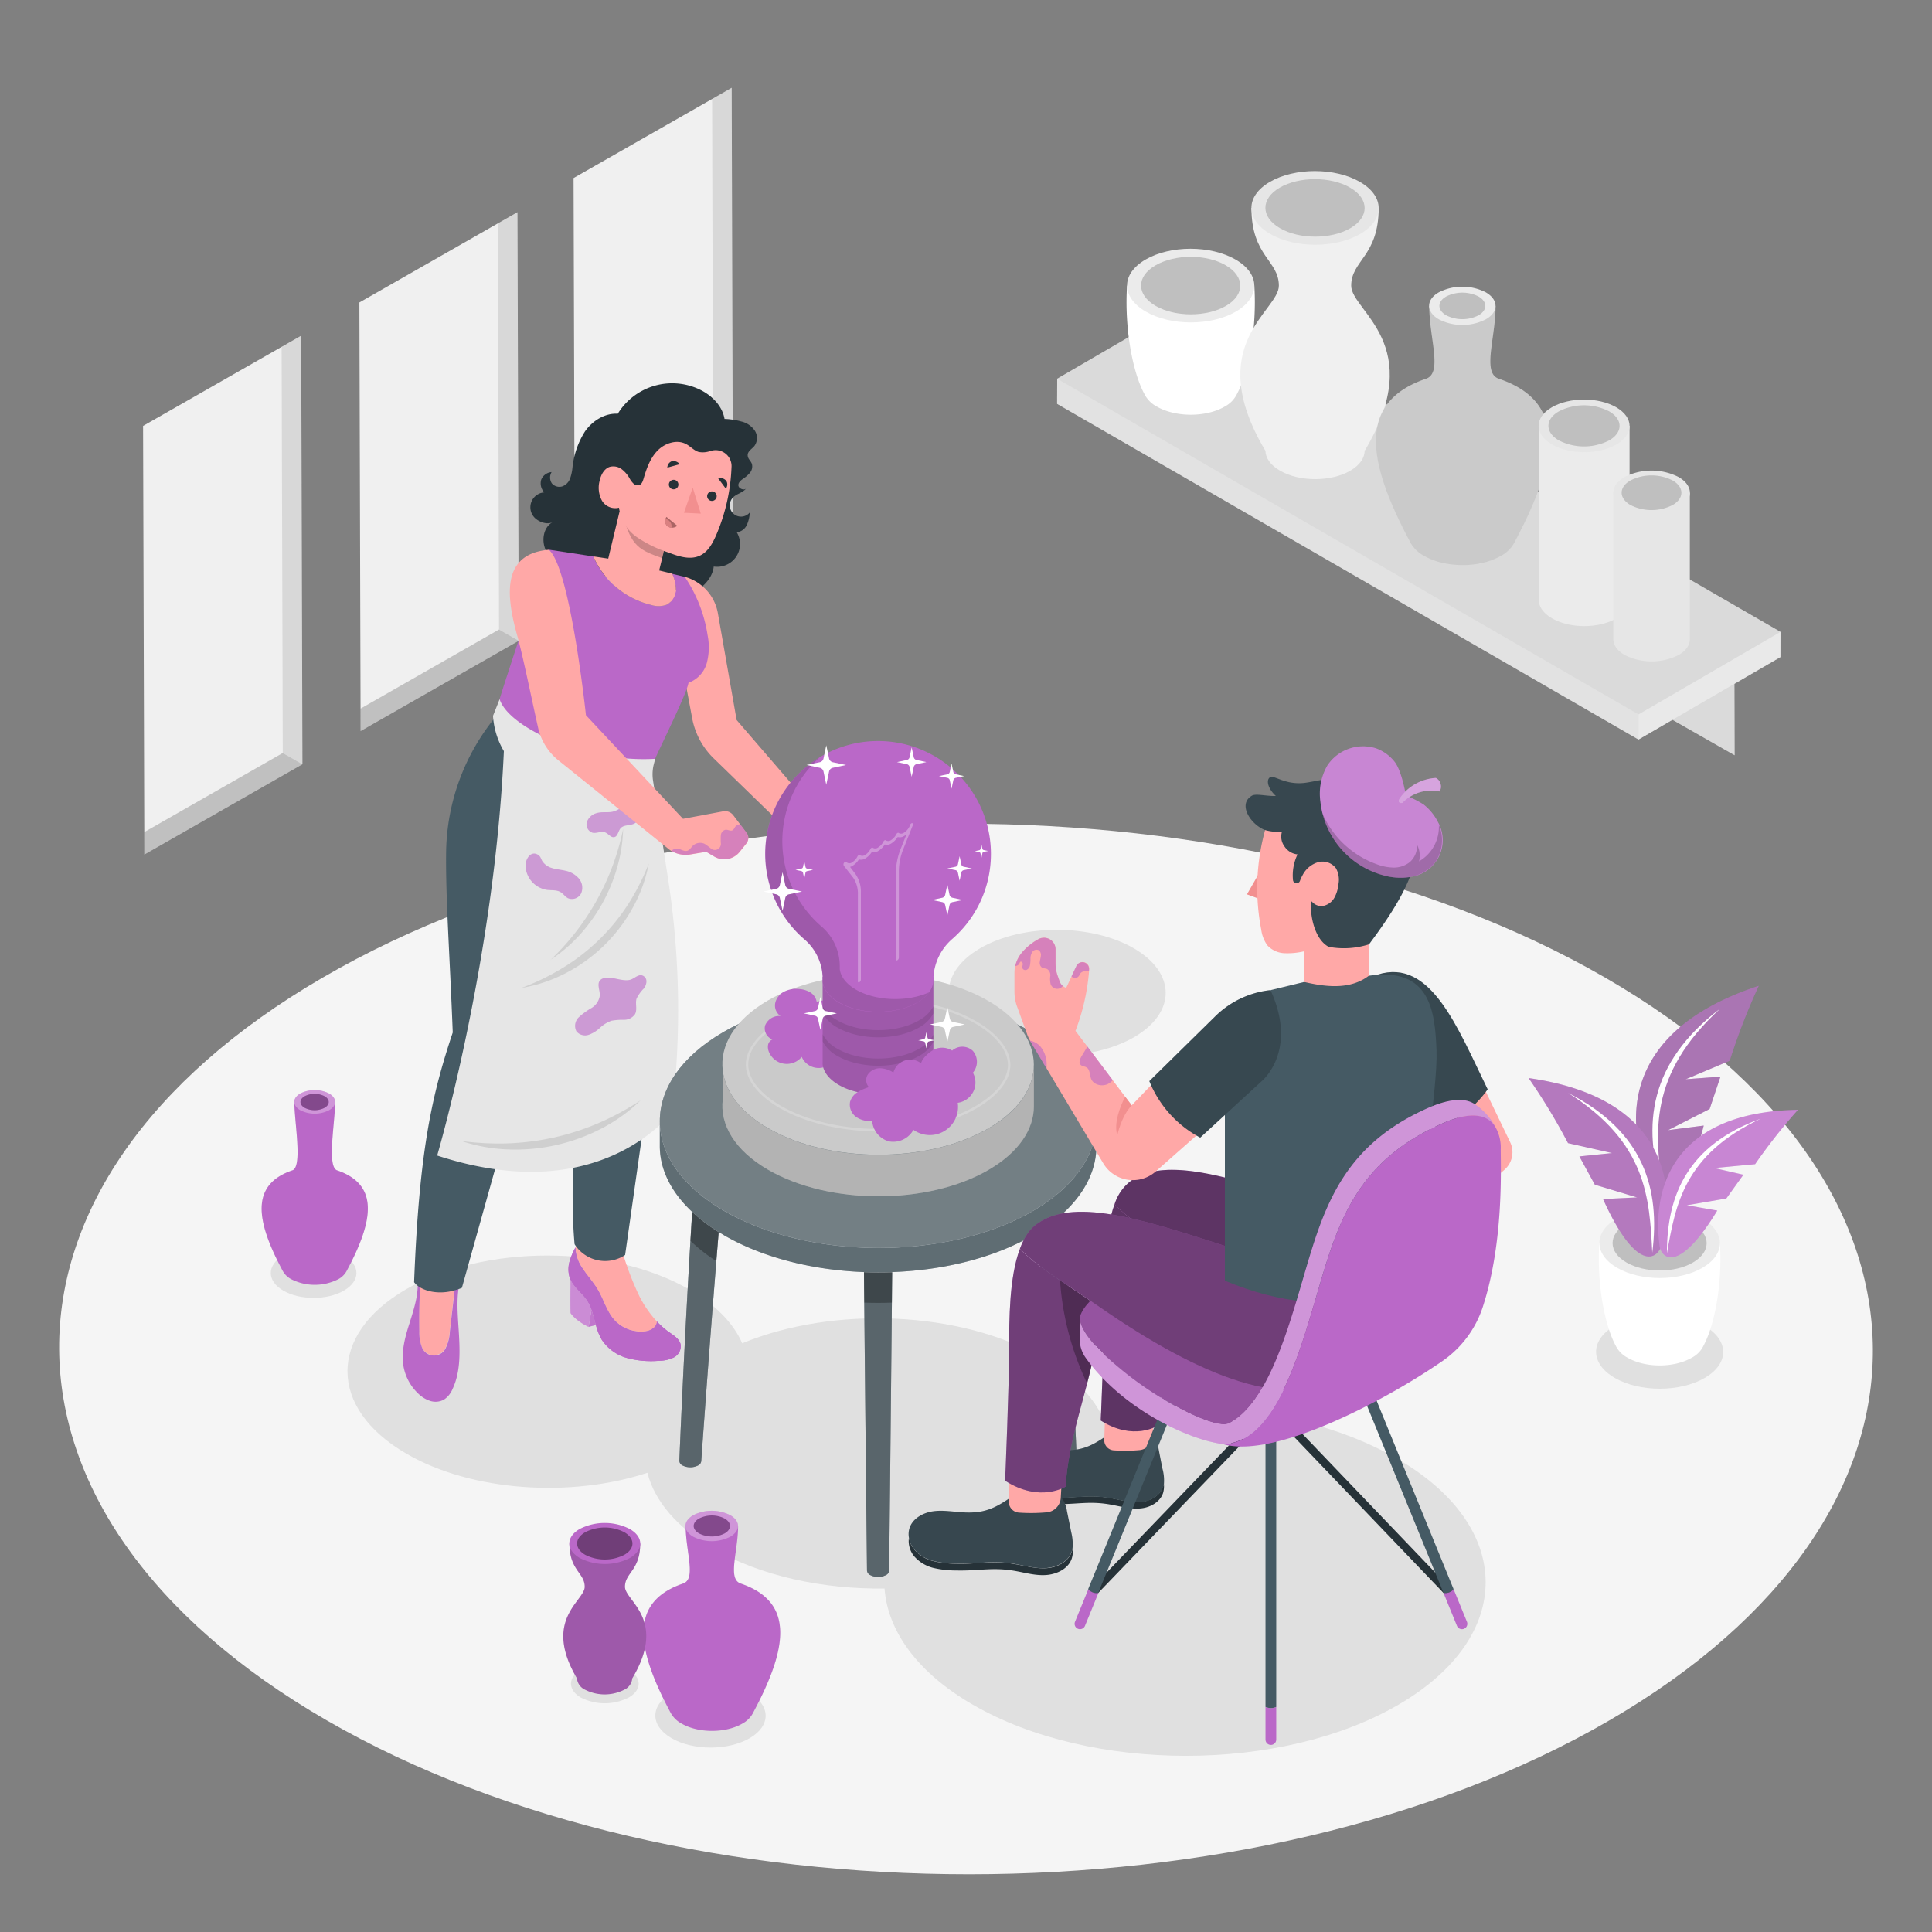<svg xmlns="http://www.w3.org/2000/svg" viewBox="0 0 500 500"><rect x="0" y="0" width="500" height="500" fill="#808080" stroke="none"/><g id="Floor"><path d="M415.41,253c-92-53.09-240.55-53.09-331.9,0S-7.37,392.15,84.58,445.24s240.56,53.09,331.92,0S507.37,306.08,415.41,253Z" style="fill:#f5f5f5"></path></g><g id="Window"><polygon points="128.85 57.81 133.92 54.91 134.24 165.84 134.23 165.84 93.32 189.2 93.31 183.39 93.01 78.28 128.85 57.81" style="fill:#f0f0f0"></polygon><polygon points="129.15 162.92 128.85 57.81 133.92 54.91 134.24 165.84 134.23 165.84 129.13 162.93 129.15 162.92" style="opacity:0.1"></polygon><polygon points="93.31 183.39 129.13 162.93 134.23 165.84 93.32 189.2 93.31 183.39" style="opacity:0.2"></polygon><polygon points="184.29 25.62 189.36 22.72 189.68 133.64 189.66 133.65 148.76 157 148.75 151.19 148.44 46.08 184.29 25.62" style="fill:#f0f0f0"></polygon><polygon points="184.59 130.73 184.29 25.62 189.36 22.72 189.68 133.64 189.66 133.65 184.57 130.74 184.59 130.73" style="opacity:0.1"></polygon><polygon points="148.75 151.19 184.57 130.74 189.66 133.65 148.76 157 148.75 151.19" style="opacity:0.2"></polygon><polygon points="72.88 89.77 77.95 86.87 78.27 197.79 78.25 197.8 37.35 221.16 37.34 215.35 37.03 110.23 72.88 89.77" style="fill:#f0f0f0"></polygon><polygon points="73.18 194.88 72.88 89.77 77.95 86.87 78.27 197.79 78.25 197.8 73.16 194.89 73.18 194.88" style="opacity:0.1"></polygon><polygon points="37.34 215.35 73.16 194.89 78.25 197.8 37.35 221.16 37.34 215.35" style="opacity:0.2"></polygon></g><g id="Shadows"><path d="M293.39,245.4c11,6.35,11.06,16.65.13,23s-28.71,6.35-39.71,0-11.06-16.65-.13-23S282.39,239.05,293.39,245.4Z" style="fill:#e0e0e0"></path><path d="M441.1,343.13c-6.44-3.72-16.86-3.72-23.26,0s-6.37,9.76.07,13.48,16.86,3.72,23.27,0S447.55,346.85,441.1,343.13Z" style="fill:#e0e0e0"></path><path d="M162.7,432.15a13.64,13.64,0,0,0-12.38,0c-3.41,2-3.39,5.19,0,7.17a13.66,13.66,0,0,0,12.39,0C166.15,437.34,166.14,434.13,162.7,432.15Z" style="fill:#e0e0e0"></path><path d="M193.93,438.16c-5.59-3.23-14.63-3.23-20.18,0s-5.53,8.46.06,11.69,14.63,3.23,20.19,0S199.53,441.39,193.93,438.16Z" style="fill:#e0e0e0"></path><path d="M89,324.92c-4.35-2.51-11.37-2.51-15.69,0s-4.3,6.58,0,9.09,11.37,2.51,15.69,0S93.34,327.43,89,324.92Z" style="fill:#e0e0e0"></path><path d="M361.48,377.45c-20.77-12-50.24-15.81-76.51-11.47-2.81-5.33-7.86-10.35-15.16-14.56-21.23-12.26-54.19-13.51-77.72-3.77-2.23-5.11-6.8-9.94-13.71-13.93C158,322,125.17,322,105,333.72s-20.1,30.79.24,42.53c16.93,9.78,42.54,11.4,62.31,4.9,1.83,7.22,7.56,14.18,17.18,19.73,12.19,7,28.26,10.44,44.19,10.23.8,10.93,8.43,21.74,22.89,30.09,30.5,17.61,79.78,17.61,110.07,0S392,395.05,361.48,377.45Z" style="fill:#e0e0e0"></path></g><g id="Plants"><path d="M445.11,321.72l-15.6.45-15.61-.45c-.67,10.54,1.39,21.28,4.23,26.52h0a7.06,7.06,0,0,0,3.09,3.14c4.6,2.66,12,2.66,16.61,0a6.89,6.89,0,0,0,3.09-3.22C443.75,342.89,445.78,332.21,445.11,321.72Z" style="fill:#fff"></path><path d="M440.51,315.33c6.11,3.53,6.14,9.25.07,12.78s-16,3.53-22.07,0-6.15-9.25-.07-12.78S434.39,311.8,440.51,315.33Z" style="fill:#ebebeb"></path><path d="M438.09,316.73c4.77,2.76,4.79,7.22.05,10s-12.44,2.75-17.21,0-4.8-7.22-.06-10S433.32,314,438.09,316.73Z" style="fill:#e0e0e0"></path><g style="opacity:0.15"><path d="M438.09,316.73c4.77,2.76,4.79,7.22.05,10s-12.44,2.75-17.21,0-4.8-7.22-.06-10S433.32,314,438.09,316.73Z"></path></g><path d="M455.16,255.13c-35.16,11.52-35.48,35-27.55,51.8,2,3.39,8.05,5.21,13.31-15.63l-9.23,1.19L442.45,287l2.8-8.36-9,.67,11.39-4.79A169,169,0,0,1,455.16,255.13Z" style="fill:#BA68C8"></path><path d="M455.16,255.13c-35.16,11.52-35.48,35-27.55,51.8,2,3.39,8.05,5.21,13.31-15.63l-9.23,1.19L442.45,287l2.8-8.36-9,.67,11.39-4.79A169,169,0,0,1,455.16,255.13Z" style="opacity:0.2"></path><path d="M455.16,255.13c-35.16,11.52-35.48,35-27.55,51.8,2,3.39,8.05,5.21,13.31-15.63l-9.23,1.19L442.45,287l2.8-8.36-9,.67,11.39-4.79A169,169,0,0,1,455.16,255.13Z" style="fill:#fff;opacity:0.2"></path><path d="M445.22,261c-18.55,14.07-20.22,30.21-15,47.05C428.38,293.24,426.38,278.24,445.22,261Z" style="fill:#fff"></path><path d="M395.6,279c34.67,4.88,38.87,26.74,34.27,43.66-1.3,3.49-6.63,6.19-15-12.34l8.8-.43-10.93-3.29-4-7.32,8.47-.87-11.41-2.57A159.73,159.73,0,0,0,395.6,279Z" style="fill:#BA68C8"></path><path d="M395.6,279c34.67,4.88,38.87,26.74,34.27,43.66-1.3,3.49-6.63,6.19-15-12.34l8.8-.43-10.93-3.29-4-7.32,8.47-.87-11.41-2.57A159.73,159.73,0,0,0,395.6,279Z" style="fill:#fff;opacity:0.2"></path><path d="M395.6,279c34.67,4.88,38.87,26.74,34.27,43.66-1.3,3.49-6.63,6.19-15-12.34l8.8-.43-10.93-3.29-4-7.32,8.47-.87-11.41-2.57A159.73,159.73,0,0,0,395.6,279Z" style="opacity:0.1"></path><path d="M405.84,282.86c19.61,10,23.85,24.77,21.77,41.33C426.87,310.07,426.25,295.77,405.84,282.86Z" style="fill:#fff"></path><path d="M465.31,287.22c-31.79.52-38,19.75-35.77,35.51.78,3.3,5.28,6.33,14.89-9.44l-7.88-1.37,10.22-1.75,4.42-6.15-7.54-1.73,10.57-1A145.09,145.09,0,0,1,465.31,287.22Z" style="fill:#BA68C8"></path><path d="M455.65,289.52c-18.8,6.85-24.27,19.67-24.25,34.82C433.65,311.7,435.82,298.88,455.65,289.52Z" style="fill:#fff"></path><path d="M465.31,287.22c-31.79.52-38,19.75-35.77,35.51.78,3.3,5.28,6.33,14.89-9.44l-7.88-1.37,10.22-1.75,4.42-6.15-7.54-1.73,10.57-1A145.09,145.09,0,0,1,465.31,287.22Z" style="fill:#fff;opacity:0.2"></path></g><g id="Shelf"><polygon points="448.82 159.05 417.14 177.34 448.92 195.46 448.82 159.05" style="fill:#e0e0e0"></polygon><polygon points="448.82 159.05 417.14 177.34 448.92 195.46 448.82 159.05" style="opacity:0.1"></polygon><polygon points="440.77 154.37 409.1 172.66 417.14 177.34 448.82 159.05 440.77 154.37" style="fill:#e0e0e0"></polygon><polygon points="310.32 76.66 273.6 98.01 273.58 104.52 424.04 191.39 460.77 170.05 460.79 163.53 310.32 76.66" style="fill:#e0e0e0"></polygon><polygon points="310.32 76.66 273.6 98.01 273.58 104.52 424.04 191.39 460.77 170.05 460.79 163.53 310.32 76.66" style="opacity:0.1"></polygon><polygon points="424.06 184.88 424.04 191.39 460.77 170.05 460.79 163.53 424.06 184.88" style="fill:#fff;opacity:0.4"></polygon><polygon points="273.6 98.01 273.58 104.52 424.04 191.39 424.06 184.88 273.6 98.01" style="fill:#fff;opacity:0.2"></polygon><polygon points="460.79 163.53 310.32 76.66 273.6 98.01 273.58 104.52 424.04 191.39 432.83 186.28 448.92 195.46 448.87 176.97 460.77 170.05 460.79 163.53" style="fill:#fff;opacity:0.3"></polygon><path d="M324.62,73.91l-16.47.48-16.47-.48c-.71,11.12,1.46,22.45,4.46,28h0a7.47,7.47,0,0,0,3.26,3.32c4.86,2.8,12.71,2.8,17.54,0a7.37,7.37,0,0,0,3.26-3.41C323.18,96.25,325.32,85,324.62,73.91Z" style="fill:#fff"></path><path d="M319.76,67.17c6.45,3.72,6.48,9.76.07,13.48s-16.84,3.73-23.29,0-6.48-9.76-.07-13.48S313.3,63.44,319.76,67.17Z" style="fill:#ebebeb"></path><path d="M317.2,68.65c5,2.9,5.06,7.62.06,10.52s-13.13,2.91-18.17,0-5.06-7.62,0-10.52S312.17,65.74,317.2,68.65Z" style="fill:#e0e0e0"></path><g style="opacity:0.15"><path d="M317.2,68.65c5,2.9,5.06,7.62.06,10.52s-13.13,2.91-18.17,0-5.06-7.62,0-10.52S312.17,65.74,317.2,68.65Z"></path></g><path d="M349.69,73.94c0-6.58,7.11-7.59,7.11-20.13H323.87c0,12.54,7.1,13.55,7.1,20.13s-19.84,15.17-3.55,42.62h.07c0,1.91,1.27,3.81,3.79,5.26,5,2.91,13.17,2.91,18.17,0,2.5-1.45,3.74-3.35,3.73-5.26h.07C369.54,89.11,349.69,80.52,349.69,73.94Z" style="fill:#f0f0f0"></path><path d="M351.94,47.07c6.45,3.72,6.49,9.76.08,13.48s-16.84,3.73-23.29,0-6.49-9.76-.08-13.48S345.49,43.34,351.94,47.07Z" style="fill:#e6e6e6"></path><path d="M349.39,48.55c5,2.9,5.06,7.62.06,10.52s-13.14,2.91-18.17,0-5.06-7.62-.06-10.52S344.36,45.64,349.39,48.55Z" style="fill:#e0e0e0"></path><g style="opacity:0.15"><path d="M349.39,48.55c5,2.9,5.06,7.62.06,10.52s-13.14,2.91-18.17,0-5.06-7.62-.06-10.52S344.36,45.64,349.39,48.55Z"></path></g><path d="M387.83,98c-4.29-1.56-.78-10.43-.78-18.82H369.89c0,8.39,3.51,17.26-.78,18.82-17.95,6.07-15.35,21.32-4.14,42.33h0a8.67,8.67,0,0,0,3.6,3.53c5.5,3.18,14.39,3.18,19.86,0a8.35,8.35,0,0,0,3.63-3.72C403.18,119.22,405.71,104,387.83,98Z" style="fill:#e0e0e0"></path><path d="M387.83,98c-4.29-1.56-.78-10.43-.78-18.82H369.89c0,8.39,3.51,17.26-.78,18.82-17.95,6.07-15.35,21.32-4.14,42.33h0a8.67,8.67,0,0,0,3.6,3.53c5.5,3.18,14.39,3.18,19.86,0a8.35,8.35,0,0,0,3.63-3.72C403.18,119.22,405.71,104,387.83,98Z" style="opacity:0.1"></path><path d="M384.51,75.65c3.37,1.94,3.38,5.09,0,7a13.37,13.37,0,0,1-12.13,0c-3.36-1.94-3.38-5.09,0-7A13.37,13.37,0,0,1,384.51,75.65Z" style="fill:#ebebeb"></path><path d="M382.65,76.74c2.32,1.34,2.33,3.51,0,4.86a9.24,9.24,0,0,1-8.38,0c-2.33-1.35-2.34-3.52,0-4.86A9.26,9.26,0,0,1,382.65,76.74Z" style="fill:#e0e0e0"></path><g style="opacity:0.15"><path d="M382.65,76.74c2.32,1.34,2.33,3.51,0,4.86a9.24,9.24,0,0,1-8.38,0c-2.33-1.35-2.34-3.52,0-4.86A9.26,9.26,0,0,1,382.65,76.74Z"></path></g><path d="M398.21,110.22v45h0c0,1.74,1.16,3.49,3.47,4.82,4.61,2.66,12.06,2.66,16.64,0,2.29-1.33,3.42-3.08,3.41-4.82h0v-45Z" style="fill:#ebebeb"></path><path d="M418.26,105.4c4.61,2.66,4.64,7,.06,9.64s-12,2.66-16.64,0-4.64-7-.06-9.64S413.65,102.74,418.26,105.4Z" style="fill:#e6e6e6"></path><path d="M416.44,106.46c3.59,2.07,3.61,5.44,0,7.52a14.34,14.34,0,0,1-13,0c-3.6-2.08-3.61-5.45,0-7.52A14.28,14.28,0,0,1,416.44,106.46Z" style="fill:#e0e0e0"></path><g style="opacity:0.15"><path d="M416.44,106.46c3.59,2.07,3.61,5.44,0,7.52a14.34,14.34,0,0,1-13,0c-3.6-2.08-3.61-5.45,0-7.52A14.28,14.28,0,0,1,416.44,106.46Z"></path></g><path d="M417.52,127.52v37.92h0c0,1.47,1,2.94,2.93,4.06a15.47,15.47,0,0,0,14,0c1.93-1.12,2.89-2.59,2.88-4.06h0V127.52Z" style="fill:#e6e6e6"></path><path d="M434.42,123.46c3.89,2.24,3.91,5.88.05,8.12a15.47,15.47,0,0,1-14,0c-3.89-2.24-3.91-5.88-.05-8.12A15.47,15.47,0,0,1,434.42,123.46Z" style="fill:#e6e6e6"></path><path d="M432.89,124.35c3,1.75,3,4.59,0,6.34a12.05,12.05,0,0,1-10.94,0c-3-1.75-3.05-4.59,0-6.34A12.05,12.05,0,0,1,432.89,124.35Z" style="fill:#e0e0e0"></path><g style="opacity:0.15"><path d="M432.89,124.35c3,1.75,3,4.59,0,6.34a12.05,12.05,0,0,1-10.94,0c-3-1.75-3.05-4.59,0-6.34A12.05,12.05,0,0,1,432.89,124.35Z"></path></g></g><g id="character-1"><path d="M290.62,235.89c.36.19.72.38,1.07.58Z" style="fill:none"></path><path d="M291.86,236.56l-.05,0,.16.09Z" style="fill:none"></path><path d="M193.07,126.43c-.81,1.09-2.38,1.33-3.34,2.29a2.91,2.91,0,1,0,4.3,3.91,8.32,8.32,0,0,1-.76,3.24,3.25,3.25,0,0,1-2.6,1.88,5.88,5.88,0,0,1-.15,6.32,5.94,5.94,0,0,1-5.81,2.55c-.29,3-3,5.78-5.84,6.92a13.11,13.11,0,0,1-9-.07,28.54,28.54,0,0,1-8-4.57,31.53,31.53,0,0,1-13.46-1.19c-2.74-.94-5.49-2.4-6.94-4.9s-1-6.25,1.5-7.65c-1.36.65-3.29,0-4.42-1a3.86,3.86,0,0,1,2.31-6.73,3.38,3.38,0,0,1-.78-3.33,3.16,3.16,0,0,1,2.67-1.92,2.74,2.74,0,0,0,.07,2.92,2.57,2.57,0,0,0,2.7.78,3.4,3.4,0,0,0,2-2,11.38,11.38,0,0,0,.63-2.83,21.52,21.52,0,0,1,3.26-9.42c1.93-2.73,5.13-4.76,8.47-4.55a16.51,16.51,0,0,1,21.32-6.21c3.06,1.5,5.74,4.19,6.31,7.55a18.23,18.23,0,0,1,4.33.66,5.82,5.82,0,0,1,3.48,2.34,3.52,3.52,0,0,1-.08,4c-.64.78-1.73,1.34-1.74,2.34s.82,1.49,1.09,2.3a2.57,2.57,0,0,1-.49,2.28,8.21,8.21,0,0,1-1.83,1.59c-.6.43-1.27,1-1.17,1.76S192.54,127,193.07,126.43Z" style="fill:#263238"></path><path d="M177.23,149.28h0a11.92,11.92,0,0,1,8.56,9.44l4.85,27.62L213,212.29l-7.61,4.07-20.68-20.09a19.49,19.49,0,0,1-5.58-10.41l-5.79-31Z" style="fill:#ffa8a7"></path><path d="M115.39,348.61a3.35,3.35,0,0,1-6.33-.3,10.52,10.52,0,0,1-.58-3.83q-.14-6.48.31-13a43.49,43.49,0,0,0,9,.94q-.69,6-1.39,12A10.92,10.92,0,0,1,115.39,348.61Z" style="fill:#ffa8a7"></path><path d="M106,342.39c1.12-3.6,2.34-7.28,2.08-11l.75.18q-.44,6.47-.31,13a10.52,10.52,0,0,0,.58,3.83,3.35,3.35,0,0,0,6.33.3,10.92,10.92,0,0,0,1-4.18q.7-6,1.39-12l1,0c-.81,4.47-.23,9.06,0,13.6s.24,9.27-1.71,13.37a6,6,0,0,1-2.21,2.73,4.58,4.58,0,0,1-3.59.33,8,8,0,0,1-3.12-1.94,12.78,12.78,0,0,1-3.78-7.1C103.8,349.76,104.84,346,106,342.39Z" style="fill:#BA68C8"></path><path d="M153.07,338.94l-.74,4.46c-3.53-1.69-4.67-3.58-4.67-3.58-.09-3.42,0-6.94,0-8.65.94,2.08,3,3.48,4.27,5.4A10.63,10.63,0,0,1,153.07,338.94Z" style="fill:#BA68C8"></path><path d="M154.21,342.91l-1.88.49.74-4.46C153.53,340.23,153.84,341.58,154.21,342.91Z" style="fill:#BA68C8"></path><path d="M147.47,326.24a17.6,17.6,0,0,1,1.46-3.4,9.71,9.71,0,0,0,1.64,5.13c1.27,2,3,3.82,4.19,5.9,1.48,2.53,2.25,5.51,4.21,7.71a9.24,9.24,0,0,0,7.7,3,4.07,4.07,0,0,0,2.82-1.26A2.22,2.22,0,0,0,170,342a21.06,21.06,0,0,0,3.18,2.78c1.28.89,2.82,1.84,3,3.39a3.33,3.33,0,0,1-1.84,3.16,8.76,8.76,0,0,1-3.76.84,23.94,23.94,0,0,1-8.27-.71,11.47,11.47,0,0,1-6.61-4.79,14.72,14.72,0,0,1-1.47-3.73c-.37-1.33-.68-2.68-1.14-4a10.63,10.63,0,0,0-1.16-2.37c-1.28-1.92-3.33-3.32-4.27-5.4l-.16-.33A7.31,7.31,0,0,1,147.47,326.24Z" style="fill:#BA68C8"></path><path d="M166.67,344.57a9.24,9.24,0,0,1-7.7-3c-2-2.2-2.73-5.18-4.21-7.71-1.22-2.08-2.92-3.85-4.19-5.9a9.71,9.71,0,0,1-1.64-5.13c.15-.29.3-.58.46-.86,3.85.68,8.05.92,11.75,2.17a74.17,74.17,0,0,0,4.34,11.33A28.72,28.72,0,0,0,170,342a2.22,2.22,0,0,1-.46,1.34A4.07,4.07,0,0,1,166.67,344.57Z" style="fill:#ffa8a7"></path><path d="M153.07,338.94l-.74,4.46c-3.53-1.69-4.67-3.58-4.67-3.58-.09-3.42,0-6.94,0-8.65.94,2.08,3,3.48,4.27,5.4A10.63,10.63,0,0,1,153.07,338.94Z" style="fill:#fff;opacity:0.24"></path><path d="M154.21,342.91l-1.88.49.74-4.46C153.53,340.23,153.84,341.58,154.21,342.91Z" style="fill:#fff;opacity:0.1"></path><path d="M147.47,326.24a17.6,17.6,0,0,1,1.46-3.4,9.71,9.71,0,0,0,1.64,5.13c1.27,2,3,3.82,4.19,5.9,1.48,2.53,2.25,5.51,4.21,7.71a9.24,9.24,0,0,0,7.7,3,4.07,4.07,0,0,0,2.82-1.26A2.22,2.22,0,0,0,170,342a21.06,21.06,0,0,0,3.18,2.78c1.28.89,2.82,1.84,3,3.39a3.33,3.33,0,0,1-1.84,3.16,8.76,8.76,0,0,1-3.76.84,23.94,23.94,0,0,1-8.27-.71,11.47,11.47,0,0,1-6.61-4.79,14.72,14.72,0,0,1-1.47-3.73c-.37-1.33-.68-2.68-1.14-4a10.63,10.63,0,0,0-1.16-2.37c-1.28-1.92-3.33-3.32-4.27-5.4l-.16-.33A7.31,7.31,0,0,1,147.47,326.24Z" style="fill:#BA68C8"></path><path d="M167.72,190.61l.63,9.77c7.35,30.31,1.25,69.35,1.25,69.35l-7.82,55.06A9.37,9.37,0,0,1,148.7,322c-1.25-13.58,0-34.77,1.92-51.44-2.52-13.13-5.72-40.06-5.72-40.06l-8.54,42.63-16.82,60.16c-5.68,2.4-10.73.76-12.37-1.45,1.32-34.4,4.7-48.73,10-64.64-.78-20.35-1.89-35.3-1.71-47a56.37,56.37,0,0,1,15.75-38h0Z" style="fill:#455a64"></path><path d="M142,142.25,153.53,144a22,22,0,0,0,15,12.57,6.1,6.1,0,0,0,4.07-.1,4.76,4.76,0,0,0,2.27-4.72,9.84,9.84,0,0,0-.93-3.25l3.28.79a36.85,36.85,0,0,1,5.9,15.08,15.9,15.9,0,0,1-.2,7.2,7.58,7.58,0,0,1-4.74,5.13c-.39,2.74-7.59,17.12-8.63,19.69a11.57,11.57,0,0,1-5.31,6.17,14.87,14.87,0,0,1-7.55,1,53,53,0,0,1-18.93-4.94c-3.42-1.62-6.86-3.81-8.4-7.27-1.43-3.22-1-7-.07-10.37S142,142.25,142,142.25Z" style="fill:#BA68C8"></path><path d="M172.61,156.46a6.1,6.1,0,0,1-4.07.1,22,22,0,0,1-15-12.57l3.87.58,2.93-12.19,11.95,8.26-1.7,7,3.37.81a9.84,9.84,0,0,1,.93,3.25A4.76,4.76,0,0,1,172.61,156.46Z" style="fill:#ffa8a7"></path><path d="M161.17,133c2.1,8.61,4.52,9.37,10.2,11.46l.91-3.78Z" style="opacity:0.2"></path><path d="M189.31,121a49,49,0,0,1-4,17.57c-.91,2.09-2.1,4.25-4.16,5.22-2.54,1.2-5.52.21-8.14-.79a32.25,32.25,0,0,1-8.2-4,10.91,10.91,0,0,1-4.61-7.61,4,4,0,0,1-4.44-1.86,7,7,0,0,1-.59-5.06c.33-1.54,1.15-3.17,2.65-3.65a3.62,3.62,0,0,1,3.06.6,7.73,7.73,0,0,1,2.08,2.43,5.48,5.48,0,0,0,1,1.32,1.53,1.53,0,0,0,1.51.37c.63-.24.88-1,1.07-1.62.77-2.63,1.71-5.33,3.62-7.29s5.07-3,7.47-1.66c1.1.6,2,1.64,3.19,2a5.81,5.81,0,0,0,3-.24l.05,0A4.12,4.12,0,0,1,189.31,121Z" style="fill:#ffa8a7"></path><polygon points="179.28 126.18 181.36 132.92 177 132.7 179.28 126.18" style="fill:#f28f8f"></polygon><path d="M172.48,133.77l2.8,2.3a2.13,2.13,0,0,1-2.57.11A1.92,1.92,0,0,1,172.48,133.77Z" style="fill:#f28f8f"></path><path d="M172.48,133.77l2.8,2.3a2.13,2.13,0,0,1-2.57.11A1.92,1.92,0,0,1,172.48,133.77Z" style="opacity:0.3"></path><path d="M173.79,136.55a2.06,2.06,0,0,1-1.08-.37,1.74,1.74,0,0,1-.45-1.88,2,2,0,0,1,1.53,2.25Z" style="fill:#f28f8f"></path><path d="M173.79,136.55a2.06,2.06,0,0,1-1.08-.37,1.74,1.74,0,0,1-.45-1.88,2,2,0,0,1,1.53,2.25Z" style="opacity:0.1"></path><path d="M173.17,125a1.24,1.24,0,0,0,.76,1.57,1.23,1.23,0,1,0,.81-2.33A1.24,1.24,0,0,0,173.17,125Z" style="fill:#263238"></path><path d="M183.08,128a1.23,1.23,0,1,0,2.33.81,1.23,1.23,0,1,0-2.33-.81Z" style="fill:#263238"></path><path d="M185.84,123.77l2,2.69a1.76,1.76,0,0,0,.13-2A2.07,2.07,0,0,0,185.84,123.77Z" style="fill:#263238"></path><path d="M175.91,120.14l-3.2.88a1.76,1.76,0,0,1,1.14-1.65A2.06,2.06,0,0,1,175.91,120.14Z" style="fill:#263238"></path><path d="M169.56,196.38c-18.08,1.07-37.89-8-40.26-15.42l-1.71,4.3a20.36,20.36,0,0,0,2.81,9.13c-2.45,54.43-17.26,104.66-17.26,104.66,35.91,11.72,54.49-4,60.77-11.05h0a222.6,222.6,0,0,0-1-60.46L169,202a10.67,10.67,0,0,1,.15-4Z" style="fill:#e6e6e6"></path><g style="opacity:0.1"><path d="M134.93,255.68a38.19,38.19,0,0,0,10.8-3.49,41.46,41.46,0,0,0,18.42-18,38.1,38.1,0,0,0,3.76-10.72h0a61.17,61.17,0,0,1-5,10A52.77,52.77,0,0,1,145,250.87,60.87,60.87,0,0,1,134.93,255.68Z"></path><path d="M142.45,248.41a38.64,38.64,0,0,0,7.16-6,44.67,44.67,0,0,0,6.3-8.66,44.16,44.16,0,0,0,4-9.94,38.93,38.93,0,0,0,1.35-9.27h0a64.49,64.49,0,0,1-18.82,33.92Z"></path><path d="M165.79,284.77a73.37,73.37,0,0,1-10,5.49,65.69,65.69,0,0,1-12.2,4.07,66.85,66.85,0,0,1-12.76,1.59,73.79,73.79,0,0,1-11.42-.63h0a42.64,42.64,0,0,0,11.4,2.15,48.21,48.21,0,0,0,25.66-5.81A42.79,42.79,0,0,0,165.79,284.77Z"></path></g><path d="M158.35,253.1c-1.16-.14-2.57-.18-3.2.8s.13,2.47.08,3.75a4.51,4.51,0,0,1-2.17,3.23,18.24,18.24,0,0,0-3.26,2.37,3.08,3.08,0,0,0-.61,3.68,2.92,2.92,0,0,0,3.15.88,8.42,8.42,0,0,0,2.94-1.82,8.56,8.56,0,0,1,2.95-1.82,16.46,16.46,0,0,1,3.3-.25,3.41,3.41,0,0,0,2.82-1.47c.64-1.21,0-2.73.39-4a9.66,9.66,0,0,1,1.9-2.65c.65-.87,1-2.24.17-3-1.27-1.14-2.44.36-3.6.72C161.82,254,159.77,253.28,158.35,253.1Z" style="fill:#BA68C8;opacity:0.6"></path><path d="M142.75,224.62c1.15.37,2.38.44,3.56.72a6.32,6.32,0,0,1,3.49,2,3.71,3.71,0,0,1,.61,3.83,2.65,2.65,0,0,1-3.43,1.28c-.72-.38-1.18-1.13-1.88-1.55-1-.63-2.31-.45-3.5-.59A6.55,6.55,0,0,1,136,224c0-1.66,1.36-4,3.31-2.74.56.36.7,1,1,1.54A4.43,4.43,0,0,0,142.75,224.62Z" style="fill:#BA68C8;opacity:0.6"></path><path d="M154.45,210.42a3.66,3.66,0,0,0-2.54,2.24,2.26,2.26,0,0,0,1.39,2.84c1.08.27,2.28-.49,3.32-.07.85.34,1.48,1.42,2.37,1.22s1-1.55,1.6-2.28c.8-.93,2.3-.67,3.42-1.15a2.64,2.64,0,0,0,1.55-2.47,2.54,2.54,0,0,0-1.8-2.28c-1.88-.53-3.3,1.07-5,1.54C157.38,210.4,155.88,210,154.45,210.42Z" style="fill:#BA68C8;opacity:0.6"></path><path d="M144.52,196.79a15.13,15.13,0,0,1-5.26-8.43c-1.74-7.76-3.88-18.44-5.46-24.08-3.13-11.17-3.44-21,8.24-22,5.58,4.76,9.6,42.82,9.6,42.82l25.12,26.81,10.4-1.94a2.66,2.66,0,0,1,2.6,1l3.44,4.55a2.25,2.25,0,0,1,0,2.76l-1.77,2.21a5.1,5.1,0,0,1-6.57,1.2l-2.08-1.23-4.15.69a7.19,7.19,0,0,1-5.7-1.5Z" style="fill:#ffa8a7"></path><path d="M193.2,215.5l-1.63-2.16a1.67,1.67,0,0,0-1.32.67c-.21.29-.34.67-.65.85-.54.31-1.21-.18-1.83-.12a1.58,1.58,0,0,0-1.22,1.42,16.85,16.85,0,0,0,0,2,1.57,1.57,0,0,1-2.66,1.35,17.31,17.31,0,0,0-1.49-1.1,2.76,2.76,0,0,0-3.1.47c-.46.45-.79,1.09-1.4,1.29-.85.28-1.7-.45-2.59-.55a1.92,1.92,0,0,0-1.54.6,7.17,7.17,0,0,0,4.82.9l4.15-.69,2.08,1.23a5.1,5.1,0,0,0,6.57-1.2l1.77-2.21A2.25,2.25,0,0,0,193.2,215.5Z" style="fill:#BA68C8;opacity:0.6"></path><path d="M213,212.29l9.5.19a3.23,3.23,0,0,1,2.86,1.84l1.23,2.57a3.74,3.74,0,0,1-1.7,5l-1.84.9a3.72,3.72,0,0,1-4.35-.76L217,220.22h-6l1,3.94a1.51,1.51,0,0,1-1,1.78h0a1.5,1.5,0,0,1-1.77-.67l-2-3.46-1.82-5.45Z" style="fill:#ffa8a7"></path><g style="opacity:0.6"><path d="M221,220.65c0-.72.37-1.52,0-2.12a1.6,1.6,0,0,0-1.75-.43,4.37,4.37,0,0,1-1.88.27c-.61-.14-1.11-.67-1.75-.71a1.84,1.84,0,0,0-1.5,1,15.94,15.94,0,0,1-1,1.57l0,0h4l1.72,1.78a3.71,3.71,0,0,0,3.74,1c-.19-.22-.39-.43-.58-.64A3,3,0,0,1,221,220.65Z" style="fill:#BA68C8"></path><path d="M207.15,221.55l.09.26,2,3.46a1.5,1.5,0,0,0,2.79-.76A8.35,8.35,0,0,0,207.15,221.55Z" style="fill:#BA68C8"></path><path d="M226.33,216.28a4,4,0,0,0-1.23.66,2.05,2.05,0,0,0-.72,2.25c.18.42.56.82.46,1.27s-.4.57-.64.84a1.88,1.88,0,0,0-.45,1.13l1.17-.57a3.74,3.74,0,0,0,1.7-5Z" style="fill:#BA68C8"></path></g></g><g id="Table"><path d="M223.6,329.25c.36,39.33.78,77.21.78,77.21a1.44,1.44,0,0,0,.85,1.17,4.45,4.45,0,0,0,4.05,0,1.41,1.41,0,0,0,.83-1.17s.42-37.87.78-77.19C228.46,329.35,226,329.35,223.6,329.25Z" style="fill:#455a64"></path><path d="M175.81,378.08a1.44,1.44,0,0,0,.84,1.18,4.51,4.51,0,0,0,4,0,1.44,1.44,0,0,0,.84-1.18S183.36,351,186,318.87a42.84,42.84,0,0,1-6.86-5.22C177,348.07,175.81,378.08,175.81,378.08Z" style="fill:#455a64"></path><path d="M273,378.08a1.42,1.42,0,0,0,.83,1.18,4.51,4.51,0,0,0,4,0,1.47,1.47,0,0,0,.85-1.18s-1.2-29.92-3.31-64.26a42.64,42.64,0,0,1-6.85,5.19C271.14,351.11,273,378.08,273,378.08Z" style="fill:#455a64"></path><path d="M223.6,329.25c.36,39.33.78,77.21.78,77.21a1.44,1.44,0,0,0,.85,1.17,4.45,4.45,0,0,0,4.05,0,1.41,1.41,0,0,0,.83-1.17s.42-37.87.78-77.19C228.46,329.35,226,329.35,223.6,329.25Z" style="opacity:0.3"></path><path d="M175.81,378.08a1.44,1.44,0,0,0,.84,1.18,4.51,4.51,0,0,0,4,0,1.44,1.44,0,0,0,.84-1.18S183.36,351,186,318.87a42.84,42.84,0,0,1-6.86-5.22C177,348.07,175.81,378.08,175.81,378.08Z" style="opacity:0.3"></path><path d="M273,378.08a1.42,1.42,0,0,0,.83,1.18,4.51,4.51,0,0,0,4,0,1.47,1.47,0,0,0,.85-1.18s-1.2-29.92-3.31-64.26a42.64,42.64,0,0,1-6.85,5.19C271.14,351.11,273,378.08,273,378.08Z" style="opacity:0.3"></path><path d="M223.6,329.25c.36,39.33.78,77.21.78,77.21a1.44,1.44,0,0,0,.85,1.17,4.45,4.45,0,0,0,4.05,0,1.41,1.41,0,0,0,.83-1.17s.42-37.87.78-77.19C228.46,329.35,226,329.35,223.6,329.25Z" style="fill:#fff;opacity:0.2"></path><path d="M175.81,378.08a1.44,1.44,0,0,0,.84,1.18,4.51,4.51,0,0,0,4,0,1.44,1.44,0,0,0,.84-1.18S183.36,351,186,318.87a42.84,42.84,0,0,1-6.86-5.22C177,348.07,175.81,378.08,175.81,378.08Z" style="fill:#fff;opacity:0.2"></path><path d="M273,378.08a1.42,1.42,0,0,0,.83,1.18,4.51,4.51,0,0,0,4,0,1.47,1.47,0,0,0,.85-1.18s-1.2-29.92-3.31-64.26a42.64,42.64,0,0,1-6.85,5.19C271.14,351.11,273,378.08,273,378.08Z" style="fill:#fff;opacity:0.2"></path><path d="M283.74,290.25c0,8.38-5.42,16.75-16.42,23.14-22,12.78-57.75,12.78-79.89,0-11.06-6.39-16.63-14.76-16.67-23.14h0v6.36c0,5.92,2.83,11.83,8.36,17a42.84,42.84,0,0,0,6.86,5.22c.48.29,1,.59,1.45.88,10.09,5.83,23,9,36.17,9.5,2.43.1,4.86.1,7.29,0,13.28-.47,26.31-3.64,36.43-9.52.42-.24.81-.49,1.21-.74a42.64,42.64,0,0,0,6.85-5.19c5.6-5.25,8.39-11.23,8.36-17.21h0v-6.36Z" style="fill:#455a64"></path><path d="M283.74,290.25c0,8.38-5.42,16.75-16.42,23.14-22,12.78-57.75,12.78-79.89,0-11.06-6.39-16.63-14.76-16.67-23.14h0v6.36c0,5.92,2.83,11.83,8.36,17a42.84,42.84,0,0,0,6.86,5.22c.48.29,1,.59,1.45.88,10.09,5.83,23,9,36.17,9.5,2.43.1,4.86.1,7.29,0,13.28-.47,26.31-3.64,36.43-9.52.42-.24.81-.49,1.21-.74a42.64,42.64,0,0,0,6.85-5.19c5.6-5.25,8.39-11.23,8.36-17.21h0v-6.36Z" style="opacity:0.2"></path><path d="M187.43,313.39c22.14,12.78,57.9,12.78,79.89,0,11-6.39,16.46-14.76,16.42-23.14s-5.61-16.75-16.68-23.14c-22.13-12.77-57.9-12.77-79.89,0-11,6.39-16.46,14.77-16.41,23.14S176.37,307,187.43,313.39Z" style="fill:#455a64"></path><path d="M187.43,313.39c22.14,12.78,57.9,12.78,79.89,0,11-6.39,16.46-14.76,16.42-23.14s-5.61-16.75-16.68-23.14c-22.13-12.77-57.9-12.77-79.89,0-11,6.39-16.46,14.77-16.41,23.14S176.37,307,187.43,313.39Z" style="opacity:0.2"></path><path d="M283.74,290.25c0,8.38-5.42,16.75-16.42,23.14-22,12.78-57.75,12.78-79.89,0-11.06-6.39-16.63-14.76-16.67-23.14h0v6.36c0,5.92,2.83,11.83,8.36,17a42.84,42.84,0,0,0,6.86,5.22c.48.29,1,.59,1.45.88,10.09,5.83,23,9,36.17,9.5,2.43.1,4.86.1,7.29,0,13.28-.47,26.31-3.64,36.43-9.52.42-.24.81-.49,1.21-.74a42.64,42.64,0,0,0,6.85-5.19c5.6-5.25,8.39-11.23,8.36-17.21h0v-6.36Z" style="fill:#fff;opacity:0.2"></path><path d="M187.43,313.39c22.14,12.78,57.9,12.78,79.89,0,11-6.39,16.46-14.76,16.42-23.14s-5.61-16.75-16.68-23.14c-22.13-12.77-57.9-12.77-79.89,0-11,6.39-16.46,14.77-16.41,23.14S176.37,307,187.43,313.39Z" style="fill:#fff;opacity:0.3"></path><g style="opacity:0.3"><path d="M223.6,329.25c0,2.63.05,5.26.08,7.87,2.37.09,4.76.09,7.14,0,0-2.61.05-5.23.07-7.86C228.46,329.35,226,329.35,223.6,329.25Z"></path><path d="M179.12,313.65c-.15,2.51-.3,5-.45,7.45a42.41,42.41,0,0,0,6.7,5.26q.3-3.69.61-7.49A42.84,42.84,0,0,1,179.12,313.65Z"></path><path d="M275.38,313.82a42.64,42.64,0,0,1-6.85,5.19c.2,2.54.41,5,.6,7.5a42,42,0,0,0,6.7-5.24Q275.62,317.58,275.38,313.82Z"></path></g><path d="M267.56,275.53c0,6-3.87,12-11.72,16.51-15.69,9.12-41.22,9.12-57,0-7.18-4.14-11.1-9.45-11.78-14.87v7.27c-.84,6.57,3.08,13.3,11.78,18.32,15.79,9.12,41.32,9.12,57,0,7.85-4.56,11.75-10.54,11.72-16.51h0V275.53Z" style="fill:#e0e0e0"></path><path d="M198.83,292c15.79,9.12,41.32,9.12,57,0,7.85-4.56,11.75-10.54,11.72-16.51s-4-12-11.9-16.52c-15.8-9.12-41.33-9.12-57,0-8.57,5-12.42,11.65-11.59,18.16C187.73,282.59,191.65,287.9,198.83,292Z" style="fill:#e0e0e0"></path><path d="M267.56,275.53c0,6-3.87,12-11.72,16.51-15.69,9.12-41.22,9.12-57,0-7.18-4.14-11.1-9.45-11.78-14.87v7.27c-.84,6.57,3.08,13.3,11.78,18.32,15.79,9.12,41.32,9.12,57,0,7.85-4.56,11.75-10.54,11.72-16.51h0V275.53Z" style="opacity:0.2"></path><path d="M198.83,292c15.79,9.12,41.32,9.12,57,0,7.85-4.56,11.75-10.54,11.72-16.51s-4-12-11.9-16.52c-15.8-9.12-41.33-9.12-57,0-8.57,5-12.42,11.65-11.59,18.16C187.73,282.59,191.65,287.9,198.83,292Z" style="opacity:0.1"></path><g style="opacity:0.2"><path d="M227.37,292.81h0c-9.58,0-18.88-2.19-25.51-6-5.2-3-8.33-6.69-8.79-10.38-.54-4.22,2.6-8.65,8.62-12.15,6.58-3.82,15.85-6,25.42-6s18.88,2.2,25.51,6c5.62,3.24,8.85,7.36,8.87,11.29s-3.15,8-8.7,11.23C246.21,290.62,237,292.81,227.37,292.81Zm-.26-33.93c-9.46,0-18.61,2.16-25.1,5.93-5.78,3.36-8.81,7.56-8.31,11.52.44,3.48,3.45,7,8.48,9.9,6.54,3.78,15.72,5.94,25.19,5.94h0c9.47,0,18.62-2.16,25.1-5.93,5.35-3.1,8.4-7,8.38-10.68s-3.13-7.61-8.55-10.74C245.76,261.05,236.58,258.88,227.11,258.88Z" style="fill:#fff"></path></g><path d="M218.38,264.29a3,3,0,0,1,2.24,5c-1,1.12-2.63,1.1-4.13,1.22a4.76,4.76,0,0,1-9,3,5,5,0,0,1-8.46-1.21,3.3,3.3,0,0,1-.26-1.88A2,2,0,0,1,199.9,269a3.07,3.07,0,0,1-1.9-3.59,3.94,3.94,0,0,1,4-2.47,3.27,3.27,0,0,1-1.36-3.41,4.39,4.39,0,0,1,2.38-2.94,7,7,0,0,1,3.8-.64,6.36,6.36,0,0,1,2.9.89,3.56,3.56,0,0,1,1.65,2.47,6.06,6.06,0,0,1,4.53.08C217.22,260,218.88,262.86,218.38,264.29Z" style="fill:#BA68C8"></path><path d="M212.9,252.83V274.9h0a5.83,5.83,0,0,0,0,.59c.24,1.93,1.64,3.82,4.19,5.29,5.62,3.25,14.71,3.25,20.3,0,2.79-1.62,4.18-3.75,4.17-5.88h0V252.83Z" style="fill:#BA68C8"></path><path d="M212.9,252.83V274.9h0a5.83,5.83,0,0,0,0,.59c.24,1.93,1.64,3.82,4.19,5.29,5.62,3.25,14.71,3.25,20.3,0,2.79-1.62,4.18-3.75,4.17-5.88h0V252.83Z" style="opacity:0.15"></path><g style="opacity:0.1"><path d="M216.71,265.92c5.86,3.38,15.32,3.38,21.14,0a9.23,9.23,0,0,0,3.75-3.69v-1.85a9.21,9.21,0,0,1-3.75,3.68c-5.82,3.38-15.28,3.38-21.14,0a9.23,9.23,0,0,1-3.81-3.76v1.86A9.35,9.35,0,0,0,216.71,265.92Z"></path><path d="M237.85,271.41c-5.82,3.38-15.28,3.38-21.14,0a9.23,9.23,0,0,1-3.81-3.76v1.86a9.23,9.23,0,0,0,3.81,3.76c5.86,3.38,15.32,3.38,21.14,0a9.17,9.17,0,0,0,3.75-3.69v-1.85A9.15,9.15,0,0,1,237.85,271.41Z"></path></g><path d="M256.45,221a29.21,29.21,0,1,0-48.2,22.18,13.55,13.55,0,0,1,4.65,10.32v.08h0a5.63,5.63,0,0,0,0,.58c.24,1.93,1.64,3.82,4.19,5.3,5.62,3.24,14.71,3.24,20.3,0,2.79-1.63,4.18-3.76,4.17-5.88h0v-.08a14.15,14.15,0,0,1,5-10.59A29.12,29.12,0,0,0,256.45,221Z" style="fill:#BA68C8"></path><path d="M221.53,256.12c-2.56-1.48-3.95-3.37-4.2-5.3a5.62,5.62,0,0,1,0-.58h0v-.08a13.55,13.55,0,0,0-4.65-10.32,29.13,29.13,0,0,1-.53-43.84,29.17,29.17,0,0,0-3.87,47.13,13.55,13.55,0,0,1,4.65,10.32v.08h0a5.63,5.63,0,0,0,0,.58c.24,1.93,1.64,3.82,4.19,5.3,5.62,3.24,14.71,3.24,20.3,0a9.91,9.91,0,0,0,3-2.59C234.82,259.34,226.71,259.11,221.53,256.12Z" style="opacity:0.15"></path><g style="opacity:0.3"><path d="M235.86,213.08a.39.39,0,0,1,.2-.05c.18,0,.25.26.14.54l0,.1-2.35,5.89a15.54,15.54,0,0,0-1.22,5.81l0,22.47a.87.87,0,0,1-.39.67c-.22.13-.39,0-.39-.22l0-22.47a17.51,17.51,0,0,1,1.33-6.34l1.42-3.55a3.21,3.21,0,0,1-.59.42,2,2,0,0,1-1.68.27,5.24,5.24,0,0,1-1.68,1.67,1.94,1.94,0,0,1-1.67.26,5.14,5.14,0,0,1-1.68,1.67,2,2,0,0,1-1.67.27,5.24,5.24,0,0,1-1.68,1.67,2,2,0,0,1-1.67.26,5.14,5.14,0,0,1-1.68,1.67,2.65,2.65,0,0,1-.6.27l1.44,1.9a8,8,0,0,1,1.36,4.79l0,22.46a.85.85,0,0,1-.39.68c-.22.13-.39,0-.39-.22l0-22.46a7.29,7.29,0,0,0-1.24-4.4L218.34,224l0-.06a.65.65,0,0,1,.14-.7,1,1,0,0,1,.19-.17c.14-.08.27-.08.34,0l0,0a1.14,1.14,0,0,0,1.54.09,3.68,3.68,0,0,0,1.37-1.53.93.93,0,0,1,.3-.32.28.28,0,0,1,.3,0,1.23,1.23,0,0,0,1.38-.06,3.9,3.9,0,0,0,1.38-1.53.76.76,0,0,1,.29-.32.26.26,0,0,1,.3,0,1.23,1.23,0,0,0,1.38-.07,3.8,3.8,0,0,0,1.38-1.52.79.79,0,0,1,.29-.33c.12-.06.23-.08.3,0a1.23,1.23,0,0,0,1.38-.06,3.84,3.84,0,0,0,1.38-1.53.76.76,0,0,1,.29-.32c.12-.07.23-.08.3,0a1.23,1.23,0,0,0,1.38-.07,3.93,3.93,0,0,0,1.54-1.86l0-.09A.92.92,0,0,1,235.86,213.08Z" style="fill:#fff"></path></g><path d="M238.37,275.18a4.54,4.54,0,0,0-7.16,2.39,6.58,6.58,0,0,0-3.41-1.11,3.81,3.81,0,0,0-3.15,1.54,2.7,2.7,0,0,0,.22,3.35,13.1,13.1,0,0,0-2.94,1.3,4.38,4.38,0,0,0-1.93,2.49,3.92,3.92,0,0,0,1.53,3.89,6.11,6.11,0,0,0,4.19,1.06,5.94,5.94,0,0,0,4.4,5.31,6,6,0,0,0,6.28-3,7.3,7.3,0,0,0,11.46-7,5.29,5.29,0,0,0,3.93-7.79,4.36,4.36,0,0,0,0-5.64,4,4,0,0,0-5.38-.09,4.89,4.89,0,0,0-4.35-.41C240.69,272.07,238.73,273.72,238.37,275.18Z" style="fill:#BA68C8"></path><path d="M202.53,225.75l.7,3.33a1.22,1.22,0,0,0,1,.95l3.33.7-3.33.71a1.22,1.22,0,0,0-1,.94l-.7,3.33-.71-3.33a1.22,1.22,0,0,0-.95-.94l-3.33-.71,3.33-.7a1.22,1.22,0,0,0,.95-.95Z" style="fill:#fff"></path><path d="M208.14,222.86l.32,1.51a.54.54,0,0,0,.43.43l1.51.32-1.51.32a.53.53,0,0,0-.43.43l-.32,1.51-.32-1.51a.54.54,0,0,0-.43-.43l-1.51-.32,1.51-.32a.56.56,0,0,0,.43-.43Z" style="fill:#fff"></path><path d="M248.35,221.59l.44,2.12a.78.78,0,0,0,.61.6l2.12.45-2.12.44a.79.79,0,0,0-.61.61l-.44,2.12-.45-2.12a.8.8,0,0,0-.6-.61l-2.12-.44,2.12-.45a.78.78,0,0,0,.6-.6Z" style="fill:#fff"></path><path d="M245.18,228.92l.56,2.67a1,1,0,0,0,.76.75l2.66.57-2.66.56a1,1,0,0,0-.76.76l-.56,2.66-.57-2.66a1,1,0,0,0-.75-.76l-2.67-.56,2.67-.57a1,1,0,0,0,.75-.75Z" style="fill:#fff"></path><path d="M254,218.51l.24,1.15a.46.46,0,0,0,.33.33l1.15.24-1.15.24a.46.46,0,0,0-.33.33L254,222l-.24-1.15a.46.46,0,0,0-.33-.33l-1.15-.24,1.15-.24a.46.46,0,0,0,.33-.33Z" style="fill:#fff"></path><path d="M213.84,192.88l.72,3.39a1.25,1.25,0,0,0,1,1l3.39.71-3.39.72a1.24,1.24,0,0,0-1,1l-.72,3.39-.71-3.39a1.24,1.24,0,0,0-1-1l-3.39-.72,3.39-.71a1.25,1.25,0,0,0,1-1Z" style="fill:#fff"></path><path d="M235.94,193.42l.54,2.55a.93.93,0,0,0,.72.72l2.54.54-2.54.54a.92.92,0,0,0-.72.72l-.54,2.54-.54-2.54a.92.92,0,0,0-.72-.72l-2.54-.54,2.54-.54a.93.93,0,0,0,.72-.72Z" style="fill:#fff"></path><path d="M246.26,197.59l.46,2.18a.82.82,0,0,0,.62.62l2.18.46-2.18.46a.82.82,0,0,0-.62.62l-.46,2.18-.46-2.18a.8.8,0,0,0-.62-.62l-2.18-.46,2.18-.46a.8.8,0,0,0,.62-.62Z" style="fill:#fff"></path><path d="M245.18,260.62l.64,3a1.11,1.11,0,0,0,.86.87l3,.63-3,.64a1.11,1.11,0,0,0-.86.87l-.64,3-.64-3a1.13,1.13,0,0,0-.86-.87l-3-.64,3-.63a1.13,1.13,0,0,0,.86-.87Z" style="fill:#fff"></path><path d="M212.31,258l.6,2.85a1.05,1.05,0,0,0,.81.81l2.84.6-2.84.6a1,1,0,0,0-.81.81l-.6,2.84-.61-2.84a1,1,0,0,0-.81-.81l-2.84-.6,2.84-.6a1.05,1.05,0,0,0,.81-.81Z" style="fill:#fff"></path><path d="M239.74,267.14l.3,1.39a.52.52,0,0,0,.39.4l1.4.29-1.4.29a.52.52,0,0,0-.39.4l-.3,1.39-.29-1.39a.53.53,0,0,0-.4-.4l-1.39-.29,1.39-.29a.53.53,0,0,0,.4-.4Z" style="fill:#fff"></path></g><g id="character-2"><path d="M301,384.7c-.77,2.43-3.43,3.82-6,4s-5-.51-7.55-1c-5.61-1-8.72,0-14.32-.14a23.86,23.86,0,0,1-5.46-.6,9,9,0,0,1-4.67-2.75,6.15,6.15,0,0,1-1.34-2.93A5.76,5.76,0,0,0,263,385.9a9,9,0,0,0,4.67,2.75,23.86,23.86,0,0,0,5.46.6c5.6.13,8.71-.87,14.32.14,2.51.46,5,1.17,7.55,1s5.2-1.59,6-4a6.4,6.4,0,0,0,.19-2.58A5.05,5.05,0,0,1,301,384.7Z" style="fill:#263238"></path><path d="M300.84,380.06q-.51-2.55-1-5.1a7.47,7.47,0,0,0-.86-2.59,2.57,2.57,0,0,0-2.27-1.3c-3.07-.41-7.39-1.52-9.94.24-4,2.75-6.6,4.16-11.44,4-2.54-.1-5.08-.62-7.6-.31s-5.14,1.72-5.89,4.14a4.86,4.86,0,0,0-.13,2.21,6.15,6.15,0,0,0,1.34,2.93,9,9,0,0,0,4.67,2.75,23.86,23.86,0,0,0,5.46.6c5.6.13,8.71-.87,14.32.14,2.51.46,5,1.17,7.55,1s5.2-1.59,6-4a5.05,5.05,0,0,0,.19-.94A11.6,11.6,0,0,0,300.84,380.06Z" style="fill:#37474f"></path><path d="M286,366l-.22,6.64a2.62,2.62,0,0,0,2.43,2.71,42.59,42.59,0,0,0,6.69-.06,3.8,3.8,0,0,0,3.43-3.56l.26-4.9Z" style="fill:#ffa8a7"></path><path d="M285.87,335.45c0,9.25-1,32.18-1,32.18C293.33,373,299.5,369,299.5,369c.81-14.77,8.11-28.89,8.11-43.33-11.19-7.68-14.62-9.51-19.17-14C285.88,318.6,285.87,328.81,285.87,335.45Z" style="fill:#BA68C8"></path><path d="M285.87,335.45c0,9.25-1,32.18-1,32.18C293.33,373,299.5,369,299.5,369c.81-14.77,8.11-28.89,8.11-43.33-11.19-7.68-14.62-9.51-19.17-14C285.88,318.6,285.87,328.81,285.87,335.45Z" style="opacity:0.5"></path><path d="M277.39,401.52c-.82,2.6-3.68,4.09-6.4,4.31s-5.41-.55-8.1-1c-6-1.09-9.36,0-15.36-.15a25.55,25.55,0,0,1-5.86-.64,9.65,9.65,0,0,1-5-2.95,6.51,6.51,0,0,1-1.44-3.14,6.18,6.18,0,0,0,1.44,4.9,9.65,9.65,0,0,0,5,2.95,25.55,25.55,0,0,0,5.86.64c6,.14,9.34-.94,15.36.15,2.69.49,5.38,1.26,8.1,1s5.58-1.71,6.4-4.31a6.81,6.81,0,0,0,.21-2.77A5,5,0,0,1,277.39,401.52Z" style="fill:#263238"></path><path d="M277.24,396.54l-1.11-5.47a7.94,7.94,0,0,0-.93-2.78,2.74,2.74,0,0,0-2.43-1.39c-3.29-.44-7.93-1.63-10.66.25-4.29,3-7.08,4.47-12.28,4.27-2.72-.1-5.45-.66-8.15-.33s-5.52,1.84-6.32,4.44a5.17,5.17,0,0,0-.14,2.38,6.51,6.51,0,0,0,1.44,3.14,9.65,9.65,0,0,0,5,2.95,25.55,25.55,0,0,0,5.86.64c6,.14,9.34-.94,15.36.15,2.69.49,5.38,1.26,8.1,1s5.58-1.71,6.4-4.31a5,5,0,0,0,.21-1A12.71,12.71,0,0,0,277.24,396.54Z" style="fill:#37474f"></path><path d="M261.31,381.42l-.24,7.13a2.82,2.82,0,0,0,2.62,2.91,45.05,45.05,0,0,0,7.17-.07,4,4,0,0,0,3.67-3.82l.29-5.26Z" style="fill:#ffa8a7"></path><path d="M261.17,348.68c0,9.92-1.05,34.53-1.05,34.53,9.06,5.8,15.67,1.51,15.67,1.51.87-15.85,8.71-31,8.71-46.49-12-8.24-15.69-10.21-20.57-15C261.18,330.6,261.17,341.55,261.17,348.68Z" style="fill:#BA68C8"></path><path d="M261.17,348.68c0,9.92-1.05,34.53-1.05,34.53,9.06,5.8,15.67,1.51,15.67,1.51.87-15.85,8.71-31,8.71-46.49-12-8.24-15.69-10.21-20.57-15C261.18,330.6,261.17,341.55,261.17,348.68Z" style="opacity:0.4"></path><path d="M284.5,338.23c-4.32-3-7.56-5.11-10.16-6.88a72.78,72.78,0,0,0,7,26.67C283.06,351.43,284.5,344.86,284.5,338.23Z" style="opacity:0.3"></path><path d="M282.68,413.38a1,1,0,0,1-.75-1.77l38-39.48a1,1,0,1,1,1.51,1.45l-38,39.48A1,1,0,0,1,282.68,413.38Z" style="fill:#263238"></path><path d="M327.51,441.75v8.44a1.39,1.39,0,1,0,2.78,0v-8.44a3.33,3.33,0,0,1-1.39.3A3.49,3.49,0,0,1,327.51,441.75Z" style="fill:#BA68C8"></path><path d="M328.9,367.66a1.39,1.39,0,0,0-1.39,1.39v72.7a3.49,3.49,0,0,0,1.39.3,3.33,3.33,0,0,0,1.39-.3v-72.7A1.39,1.39,0,0,0,328.9,367.66Z" style="fill:#455a64"></path><path d="M304.88,358a1.4,1.4,0,0,0-1.82.76L281.6,411.3a3.09,3.09,0,0,0,1.35.87,3,3,0,0,0,1.27.08l21.42-52.43A1.39,1.39,0,0,0,304.88,358Z" style="fill:#455a64"></path><path d="M283,412.17a3.09,3.09,0,0,1-1.35-.87l-3.44,8.41a1.4,1.4,0,0,0,.76,1.82,1.46,1.46,0,0,0,.53.1,1.4,1.4,0,0,0,1.29-.86l3.48-8.52A3,3,0,0,1,283,412.17Z" style="fill:#BA68C8"></path><path d="M375.12,413.38a1,1,0,0,0,.75-1.77L334.1,368a1.05,1.05,0,0,0-1.48,0,1,1,0,0,0,0,1.47l41.78,43.64A1,1,0,0,0,375.12,413.38Z" style="fill:#263238"></path><path d="M352.92,358a1.4,1.4,0,0,1,1.82.76L376.2,411.3a3.09,3.09,0,0,1-1.35.87,3,3,0,0,1-1.27.08l-21.42-52.43A1.39,1.39,0,0,1,352.92,358Z" style="fill:#455a64"></path><path d="M374.85,412.17a3.09,3.09,0,0,0,1.35-.87l3.44,8.41a1.4,1.4,0,0,1-.76,1.82,1.46,1.46,0,0,1-.53.1,1.4,1.4,0,0,1-1.29-.86l-3.48-8.52A3,3,0,0,0,374.85,412.17Z" style="fill:#BA68C8"></path><path d="M291.46,355.47c9.49,7.57,23.29,14.71,26.73,12.88,10.07-5.29,15.33-24.68,19.69-39.55,1.19-4.06,2.39-8,3.8-11.81-3.37-2-6.38-3.61-8.48-4.54-8.73-3.9-54.11,20.41-53.75,29.09C280,344.09,282,347.89,291.46,355.47Z" style="fill:#BA68C8"></path><path d="M291.46,355.47c9.49,7.57,23.29,14.71,26.73,12.88,10.07-5.29,15.33-24.68,19.69-39.55,1.19-4.06,2.39-8,3.8-11.81-3.37-2-6.38-3.61-8.48-4.54-8.73-3.9-54.11,20.41-53.75,29.09C280,344.09,282,347.89,291.46,355.47Z" style="opacity:0.2"></path><path d="M369.93,318.25,340.4,311.8c-20.78-6.7-38.3-12.76-47.61-6.27a12.13,12.13,0,0,0-4.35,6.18c4.55,4.49,8,6.32,19.17,14,25,17.37,46.25,25.27,58.1,16.45S369.93,318.25,369.93,318.25Z" style="fill:#BA68C8"></path><path d="M369.93,318.25,340.4,311.8c-20.78-6.7-38.3-12.76-47.61-6.27a12.13,12.13,0,0,0-4.35,6.18c4.55,4.49,8,6.32,19.17,14,25,17.37,46.25,25.27,58.1,16.45S369.93,318.25,369.93,318.25Z" style="opacity:0.5"></path><path d="M351.36,330.22l-31.69-6.92c-22.29-7.18-41.09-13.68-51.07-6.72-2.1,1.34-3.59,3.72-4.67,6.63,4.88,4.81,8.56,6.78,20.57,15,26.81,18.63,49.62,27.11,62.33,17.65S351.36,330.22,351.36,330.22Z" style="fill:#BA68C8"></path><path d="M351.36,330.22l-31.69-6.92c-22.29-7.18-41.09-13.68-51.07-6.72-2.1,1.34-3.59,3.72-4.67,6.63,4.88,4.81,8.56,6.78,20.57,15,26.81,18.63,49.62,27.11,62.33,17.65S351.36,330.22,351.36,330.22Z" style="opacity:0.4"></path><path d="M370.75,290.32l2.87,6.05-6.86,7.54.5,18,22.11-19.2a6,6,0,0,0,1.46-7.11l-6.74-14Z" style="fill:#ffa8a7"></path><path d="M377.57,301.76s-3.1-2.57-3.95-5.39l-1.71,1.88A8.81,8.81,0,0,0,377.57,301.76Z" style="fill:#f28f8f"></path><path d="M370.2,291.78C379,291,385,281.91,385,281.91c-7.85-16.08-14.71-34-28.42-29.7Z" style="fill:#455a64"></path><path d="M370.2,291.78C379,291,385,281.91,385,281.91c-7.85-16.08-14.71-34-28.42-29.7Z" style="opacity:0.2"></path><path d="M317,280.91v50.53c29.75,12.47,49,1.21,51.65-4.65-1.37-20.57,3.49-44.63,3.12-54.85s-1.63-21.74-17.48-19.43l-16.86,1.64-8.55,2.08Z" style="fill:#455a64"></path><path d="M298.94,279.75l-6.06,6.31-14.55-19.28a56.08,56.08,0,0,0,3.56-16,1.72,1.72,0,0,0-1.72-1.8h0a1.73,1.73,0,0,0-1.56,1l-2.69,5.67h0a2.7,2.7,0,0,1-1.68-1.65l-.53-1.5a9.41,9.41,0,0,1-.53-3.11v-3.73a3,3,0,0,0-4.44-2.61,14.72,14.72,0,0,0-4.4,3.63,8,8,0,0,0-1.8,5v5a11.18,11.18,0,0,0,.67,3.8l2.63,7.23a10.91,10.91,0,0,0,.9,1.89l18.78,31.46a8.92,8.92,0,0,0,13.6,2.1l12-10.61Z" style="fill:#ffa8a7"></path><path d="M289.16,293.81s1-4.92,3.72-7.75l-1.68-2.22C289.94,286.17,288.16,290.72,289.16,293.81Z" style="fill:#f28f8f"></path><path d="M279.15,252.66c.24-.28.34-.67.61-.93a1.71,1.71,0,0,1,1.08-.38,4.45,4.45,0,0,0,1-.18c0-.12,0-.25,0-.37a1.73,1.73,0,0,0-3.28-.82l-1.27,2.69a1.19,1.19,0,0,0,.5.36A1.24,1.24,0,0,0,279.15,252.66Z" style="fill:#BA68C8;opacity:0.6"></path><path d="M279.63,275.54c.39.43,1.08.4,1.58.71.92.57.76,1.94,1.17,2.95.64,1.57,2.8,2.08,4.33,1.34a4.3,4.3,0,0,0,1.28-1l-6.57-8.7-1.52,2.52C279.5,274.06,279.12,275,279.63,275.54Z" style="fill:#BA68C8;opacity:0.6"></path><path d="M263.79,249.38c.1-.19.16-.43.36-.5s.58.3.55.64-.21.67-.12,1a.84.84,0,0,0,1.13.46,1.54,1.54,0,0,0,.82-1.06,8.54,8.54,0,0,0,.16-1.83,3,3,0,0,1,.49-1.74,1.31,1.31,0,0,1,1.62-.44,1.5,1.5,0,0,1,.58,1.45c-.05.55-.24,1.07-.29,1.62a1.53,1.53,0,0,0,.59,1.45c.39.22.9.16,1.31.35a1.88,1.88,0,0,1,.82,1.83,5.53,5.53,0,0,0,.1,2.11,1.8,1.8,0,0,0,3.15.44,2.57,2.57,0,0,1-.82-1.15l-.53-1.5a9.41,9.41,0,0,1-.53-3.11v-3.73a3,3,0,0,0-4.44-2.61,14.72,14.72,0,0,0-4.4,3.63,8,8,0,0,0-1.58,3.3A1.17,1.17,0,0,0,263.79,249.38Z" style="fill:#BA68C8;opacity:0.6"></path><path d="M269.34,270.94a4.75,4.75,0,0,0-2.8-1.62l.2.36,4.13,6.92c0-.37,0-.74,0-1.12A7.23,7.23,0,0,0,269.34,270.94Z" style="fill:#BA68C8;opacity:0.6"></path><path d="M297.45,279.79,314.52,263a24,24,0,0,1,14-6.73l.3,0c7.23,15.83-2.32,23.56-2.32,23.56l-15.88,14.58A28.64,28.64,0,0,1,297.45,279.79Z" style="fill:#455a64"></path><path d="M297.45,279.79,314.52,263a24,24,0,0,1,14-6.73l.3,0c7.23,15.83-2.32,23.56-2.32,23.56l-15.88,14.58A28.64,28.64,0,0,1,297.45,279.79Z" style="opacity:0.2"></path><path d="M327.41,214.83c-3.62-1.36-7.15-6.56-3.53-8.84,1-.75,3.94.12,6.31,0-2.07-1.87-2.57-4.12-1.53-4.82s3.82,2,8.87,1.45,22.44-6.11,24.62,6.61c2.43-3.24,5.11-.87,5.11-.87l-3.62,2.55c5.36,7.54,3.62,16.27-9.37,33.52a9.54,9.54,0,0,1-12.69,1.82L336.22,233,331,226.68Z" style="fill:#37474f"></path><polygon points="326.2 225.39 322.71 231.46 326.54 232.87 326.2 225.39" style="fill:#f28f8f"></polygon><path d="M327.41,214.83a56.45,56.45,0,0,0-1,25.78,8.9,8.9,0,0,0,1.61,4.08,6.38,6.38,0,0,0,4.43,2,18.52,18.52,0,0,0,5-.48v7.9c6,1.41,12.16,2,16.86-1.64v-8.08a21.36,21.36,0,0,1-10.46.65c-4.14-2.23-5-9.8-4.39-11.79a3.11,3.11,0,0,0,3.24,1.14,4.36,4.36,0,0,0,2.68-2.14,8.92,8.92,0,0,0,1-3.36,6.12,6.12,0,0,0-.62-4.16,4.36,4.36,0,0,0-4.69-1.58,6.66,6.66,0,0,0-3.94,3.3,10.34,10.34,0,0,0-.7,1.51.93.93,0,0,1-1.81-.23,12.55,12.55,0,0,1,1.18-6.61,4.59,4.59,0,0,1-3.38-2.07,4.28,4.28,0,0,1-.65-3.79A13,13,0,0,1,327.41,214.83Z" style="fill:#ffa8a7"></path><path d="M356,193.63a11.1,11.1,0,0,0-12.45,4.43,14.59,14.59,0,0,0-1.83,9.4A22.14,22.14,0,0,0,358,226.52a16,16,0,0,0,7.31.38,9.58,9.58,0,0,0,6.81-14.19,13.5,13.5,0,0,0-3.67-4.49,25.54,25.54,0,0,0-4.61-2.32s-1-6.29-2.9-8.73A10.74,10.74,0,0,0,356,193.63Z" style="fill:#BA68C8"></path><path d="M356,193.63a11.1,11.1,0,0,0-12.45,4.43,14.59,14.59,0,0,0-1.83,9.4A22.14,22.14,0,0,0,358,226.52a16,16,0,0,0,7.31.38,9.58,9.58,0,0,0,6.81-14.19,13.5,13.5,0,0,0-3.67-4.49,25.54,25.54,0,0,0-4.61-2.32s-1-6.29-2.9-8.73A10.74,10.74,0,0,0,356,193.63Z" style="fill:#fff;opacity:0.2"></path><path d="M346,216.55a24.39,24.39,0,0,0,10.28,7.11,12.91,12.91,0,0,0,4.41.87,6.58,6.58,0,0,0,4.19-1.44,5.55,5.55,0,0,0,1.84-4.49,6.07,6.07,0,0,1,.53,4.31,10.26,10.26,0,0,0,5.12-9.47,10.1,10.1,0,0,1-.94,9.71,10.24,10.24,0,0,1-6.17,3.75,16,16,0,0,1-7.31-.38,22.09,22.09,0,0,1-15.8-16.23A24.16,24.16,0,0,0,346,216.55Z" style="opacity:0.2"></path><path d="M363,207.77a10.29,10.29,0,0,1,9.56-2.94,2.38,2.38,0,0,0,.25-2,2.28,2.28,0,0,0-1.21-1.5,12.21,12.21,0,0,0-9.49,5.46C361.67,207.72,362.39,208,363,207.77Z" style="fill:#BA68C8"></path><path d="M363,207.77a10.29,10.29,0,0,1,9.56-2.94,2.38,2.38,0,0,0,.25-2,2.28,2.28,0,0,0-1.21-1.5,12.21,12.21,0,0,0-9.49,5.46C361.67,207.72,362.39,208,363,207.77Z" style="fill:#fff;opacity:0.4"></path><path d="M341.44,332.83c5.05-17.24,10.21-32.56,31.86-42.1,7.64-3.36,11.71-2.16,13.63.81h0A16.4,16.4,0,0,0,382,286v0c-2.26-1.77-6.1-2-12.28.68-16.55,7.28-23.46,18-28.06,30.28-1.41,3.8-2.61,7.75-3.8,11.81-4.36,14.87-9.62,34.26-19.69,39.55-3.44,1.83-17.24-5.31-26.73-12.88s-11.49-11.38-12-13.93v5.08a8.25,8.25,0,0,0,1.53,4.79c9.58,13.41,27,21.35,35.56,22.34C330.12,373.4,336.39,350.07,341.44,332.83Z" style="fill:#BA68C8"></path><path d="M341.44,332.83c5.05-17.24,10.21-32.56,31.86-42.1,7.64-3.36,11.71-2.16,13.63.81h0A16.4,16.4,0,0,0,382,286v0c-2.26-1.77-6.1-2-12.28.68-16.55,7.28-23.46,18-28.06,30.28-1.41,3.8-2.61,7.75-3.8,11.81-4.36,14.87-9.62,34.26-19.69,39.55-3.44,1.83-17.24-5.31-26.73-12.88s-11.49-11.38-12-13.93v5.08a8.25,8.25,0,0,0,1.53,4.79c9.58,13.41,27,21.35,35.56,22.34C330.12,373.4,336.39,350.07,341.44,332.83Z" style="fill:#fff;opacity:0.3"></path><path d="M388.39,297.43a10.81,10.81,0,0,0-1.46-5.89c-1.92-3-6-4.17-13.63-.81-21.65,9.54-26.81,24.86-31.86,42.1s-11.32,40.57-24.9,40.92c13.48,3.87,42.46-11.6,56.78-21.52a27.36,27.36,0,0,0,10.45-14.07C389.14,321.59,388.39,302.73,388.39,297.43Z" style="fill:#BA68C8"></path></g><g id="Vases"><path d="M191.64,409.8c-3.4-1.23-.62-8.24-.62-14.88H177.45c0,6.64,2.78,13.65-.62,14.88-14.18,4.8-12.13,16.86-3.27,33.47h0a7,7,0,0,0,2.85,2.8c4.35,2.51,11.38,2.51,15.7,0a6.65,6.65,0,0,0,2.87-2.95C203.78,426.59,205.78,414.59,191.64,409.8Z" style="fill:#e0e0e0"></path><path d="M191.64,409.8c-3.4-1.23-.62-8.24-.62-14.88H177.45c0,6.64,2.78,13.65-.62,14.88-14.18,4.8-12.13,16.86-3.27,33.47h0a7,7,0,0,0,2.85,2.8c4.35,2.51,11.38,2.51,15.7,0a6.65,6.65,0,0,0,2.87-2.95C203.78,426.59,205.78,414.59,191.64,409.8Z" style="fill:#BA68C8"></path><path d="M189,392.14c2.65,1.54,2.67,4,0,5.56a10.61,10.61,0,0,1-9.6,0c-2.66-1.54-2.67-4,0-5.56A10.61,10.61,0,0,1,189,392.14Z" style="fill:#BA68C8"></path><g style="opacity:0.3"><path d="M189,392.14c2.65,1.54,2.67,4,0,5.56a10.61,10.61,0,0,1-9.6,0c-2.66-1.54-2.67-4,0-5.56A10.61,10.61,0,0,1,189,392.14Z" style="fill:#fff"></path></g><path d="M187.54,393c1.84,1.06,1.85,2.78,0,3.84a7.31,7.31,0,0,1-6.63,0c-1.84-1.06-1.85-2.78,0-3.84A7.31,7.31,0,0,1,187.54,393Z" style="fill:#BA68C8"></path><g style="opacity:0.3"><path d="M187.54,393c1.84,1.06,1.85,2.78,0,3.84a7.31,7.31,0,0,1-6.63,0c-1.84-1.06-1.85-2.78,0-3.84A7.31,7.31,0,0,1,187.54,393Z"></path></g><path d="M87.2,302.87c-2.63-1-.47-12.52-.47-17.68H76.18c0,5.16,2.15,16.72-.48,17.68-11,3.73-9.43,13.11-2.55,26h0a5.32,5.32,0,0,0,2.21,2.18,13.45,13.45,0,0,0,12.2,0,5.19,5.19,0,0,0,2.24-2.29C96.64,315.92,98.2,306.59,87.2,302.87Z" style="fill:#e0e0e0"></path><path d="M87.2,302.87c-2.63-1-.47-12.52-.47-17.68H76.18c0,5.16,2.15,16.72-.48,17.68-11,3.73-9.43,13.11-2.55,26h0a5.32,5.32,0,0,0,2.21,2.18,13.45,13.45,0,0,0,12.2,0,5.19,5.19,0,0,0,2.24-2.29C96.64,315.92,98.2,306.59,87.2,302.87Z" style="fill:#BA68C8"></path><path d="M85.17,283c2.06,1.19,2.08,3.13,0,4.32a8.24,8.24,0,0,1-7.46,0c-2.06-1.19-2.07-3.13,0-4.32A8.24,8.24,0,0,1,85.17,283Z" style="fill:#BA68C8"></path><g style="opacity:0.3"><path d="M85.17,283c2.06,1.19,2.08,3.13,0,4.32a8.24,8.24,0,0,1-7.46,0c-2.06-1.19-2.07-3.13,0-4.32A8.24,8.24,0,0,1,85.17,283Z" style="fill:#fff"></path></g><path d="M84,283.7c1.43.82,1.44,2.16,0,3a5.66,5.66,0,0,1-5.16,0c-1.43-.82-1.44-2.16,0-3A5.66,5.66,0,0,1,84,283.7Z" style="fill:#BA68C8"></path><g style="opacity:0.3"><path d="M84,283.7c1.43.82,1.44,2.16,0,3a5.66,5.66,0,0,1-5.16,0c-1.43-.82-1.44-2.16,0-3A5.66,5.66,0,0,1,84,283.7Z"></path></g><path d="M161.74,410.66c0-3.66,3.95-4.23,3.95-11.2H147.37c0,7,3.95,7.54,3.95,11.2s-11,8.44-2,23.71h0a3.6,3.6,0,0,0,2.11,2.93,11.18,11.18,0,0,0,10.11,0,3.54,3.54,0,0,0,2.08-2.93h0C172.78,419.1,161.74,414.32,161.74,410.66Z" style="fill:#BA68C8"></path><path d="M161.74,410.66c0-3.66,3.95-4.23,3.95-11.2H147.37c0,7,3.95,7.54,3.95,11.2s-11,8.44-2,23.71h0a3.6,3.6,0,0,0,2.11,2.93,11.18,11.18,0,0,0,10.11,0,3.54,3.54,0,0,0,2.08-2.93h0C172.78,419.1,161.74,414.32,161.74,410.66Z" style="opacity:0.15"></path><path d="M163,395.71c3.59,2.07,3.61,5.43,0,7.5a14.28,14.28,0,0,1-12.95,0c-3.59-2.07-3.61-5.43-.05-7.5A14.24,14.24,0,0,1,163,395.71Z" style="fill:#BA68C8"></path><path d="M161.57,396.53c2.8,1.62,2.82,4.24,0,5.86a11.18,11.18,0,0,1-10.11,0c-2.8-1.62-2.81-4.24,0-5.86A11.12,11.12,0,0,1,161.57,396.53Z" style="fill:#BA68C8"></path><g style="opacity:0.4"><path d="M161.57,396.53c2.8,1.62,2.82,4.24,0,5.86a11.18,11.18,0,0,1-10.11,0c-2.8-1.62-2.81-4.24,0-5.86A11.12,11.12,0,0,1,161.57,396.53Z"></path></g></g></svg>
